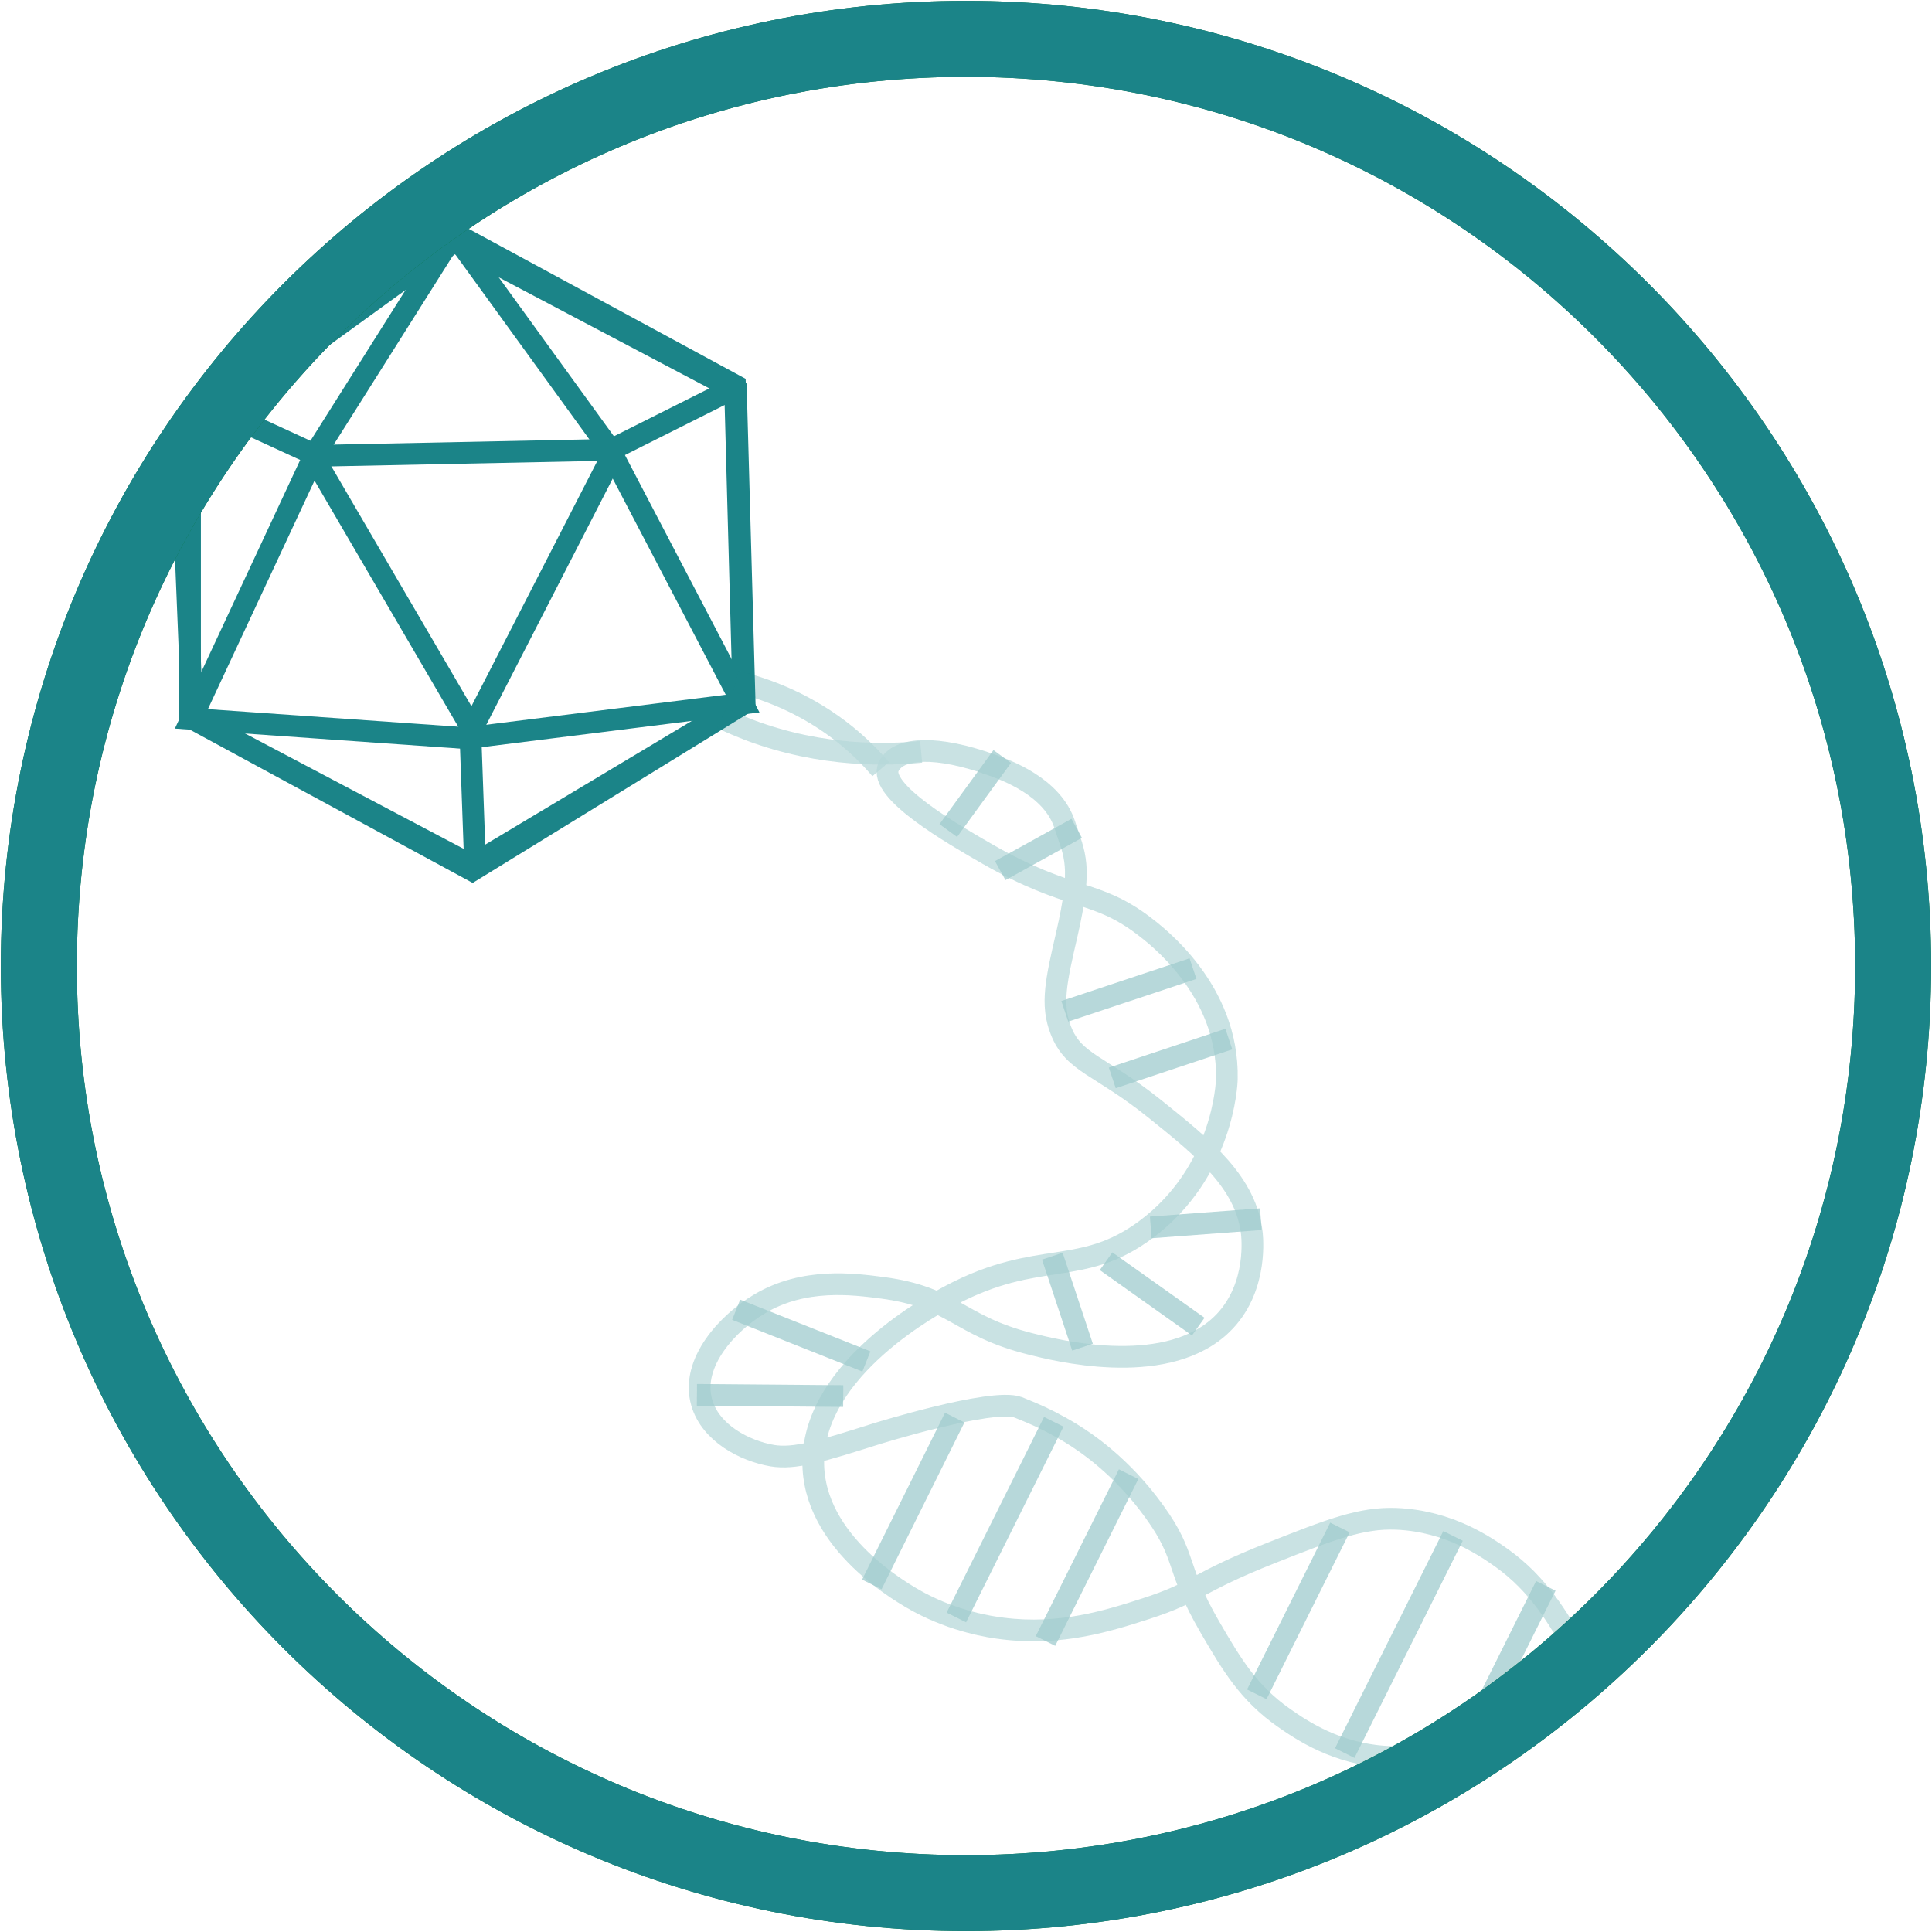 <svg width="96" height="96" viewBox="0 0 96 96" fill="none" xmlns="http://www.w3.org/2000/svg">
<path d="M23.438 43L9.443 35.612L9.443 21.5L22.562 12L36.568 19.387L37 34.878L23.438 43Z" stroke="#1B8488" stroke-width="1.079" stroke-miterlimit="10"/>
<path d="M22.6 11.61L9 22L9.56 35.71L23.47 43.25L36.95 34.96L36.52 19.15L22.6 11.61Z" stroke="#1B8488" stroke-width="1.079" stroke-miterlimit="10"/>
<path d="M10 20L15.76 22.65L30.37 22.35L36.57 19.24" stroke="#1B8488" stroke-width="1.079" stroke-miterlimit="10"/>
<path d="M9.51 35.72L23.18 36.68L36.9 34.96L30.26 22.26L22.55 11.62L15.65 22.56L9.51 35.72Z" stroke="#1B8488" stroke-width="1.079" stroke-miterlimit="10"/>
<path d="M23.62 43.37L23.37 36.38L30.47 22.55" stroke="#1B8488" stroke-width="1.079" stroke-miterlimit="10"/>
<path d="M23.36 36.05L15.4 22.42" stroke="#1B8488" stroke-width="1.079" stroke-miterlimit="10"/>
<g opacity="0.75">
<g opacity="0.75">
<g opacity="0.75">
<path opacity="0.75" d="M62.45 84.19L66.58 75.9" stroke="#1B8488" stroke-width="1.079" stroke-miterlimit="10"/>
<path opacity="0.75" d="M66.82 87.11L72.2 76.32" stroke="#1B8488" stroke-width="1.079" stroke-miterlimit="10"/>
<path opacity="0.75" d="M72.68 87.09L76.81 78.8" stroke="#1B8488" stroke-width="1.079" stroke-miterlimit="10"/>
<path opacity="0.75" d="M47.52 80.37L52.36 70.65" stroke="#1B8488" stroke-width="1.079" stroke-miterlimit="10"/>
<path opacity="0.75" d="M51.95 81.54L56.08 73.25" stroke="#1B8488" stroke-width="1.079" stroke-miterlimit="10"/>
<path opacity="0.75" d="M43.32 78.73L47.44 70.44" stroke="#1B8488" stroke-width="1.079" stroke-miterlimit="10"/>
<path opacity="0.75" d="M34.63 69.31L41.9 69.37" stroke="#1B8488" stroke-width="1.079" stroke-miterlimit="10"/>
<path opacity="0.75" d="M36.58 65.08L43.05 67.65" stroke="#1B8488" stroke-width="1.079" stroke-miterlimit="10"/>
<path opacity="0.75" d="M52.29 62.42L53.79 66.94" stroke="#1B8488" stroke-width="1.079" stroke-miterlimit="10"/>
<path opacity="0.75" d="M54.96 62.67L59.54 65.92" stroke="#1B8488" stroke-width="1.079" stroke-miterlimit="10"/>
<path opacity="0.75" d="M61.06 51.63L55.27 53.56" stroke="#1B8488" stroke-width="1.079" stroke-miterlimit="10"/>
<path opacity="0.75" d="M57.18 60.99L62.65 60.58" stroke="#1B8488" stroke-width="1.079" stroke-miterlimit="10"/>
<path opacity="0.75" d="M59.28 48.13L52.91 50.25" stroke="#1B8488" stroke-width="1.079" stroke-miterlimit="10"/>
<path opacity="0.75" d="M53.5 41.16L49.7 43.26" stroke="#1B8488" stroke-width="1.079" stroke-miterlimit="10"/>
<path opacity="0.75" d="M49.8 37.59L47.12 41.27" stroke="#1B8488" stroke-width="1.079" stroke-miterlimit="10"/>
<g opacity="0.75">
<path opacity="0.75" d="M75.26 85.6C72.28 86.78 70.76 87.37 69.02 87.3C66.42 87.19 64.62 85.93 63.8 85.36C62.05 84.13 61.23 82.76 60.12 80.85C58.36 77.82 59.02 77.41 57.36 75.11C55.72 72.83 53.92 71.65 53.22 71.22C52.5 70.78 51.83 70.45 51.25 70.2C51.25 70.2 50.89 70.05 50.59 69.93C49.3 69.45 43.5 71.26 43.5 71.26C40.84 72.1 39.49 72.52 38.37 72.33C36.99 72.09 35.31 71.21 34.87 69.7C34.29 67.7 36.21 65.69 37.76 64.78C39.96 63.48 42.39 63.8 43.84 63.99C47.42 64.46 47.58 65.87 51.21 66.78C52.43 67.09 57.69 68.42 60.52 65.98C62.46 64.3 62.24 61.71 62.21 61.34C61.95 58.77 59.81 57.05 57.42 55.13C54.61 52.87 53.36 52.86 52.71 51.19C52.21 49.91 52.48 48.72 53 46.47C53.81 42.96 53.4 42.51 52.91 40.99C52.3 39.09 49.98 38.26 49.22 37.99C46.62 37.06 44.61 37.08 44.15 38.11C43.62 39.32 47.37 41.46 49.05 42.43C53.16 44.79 54.4 44.17 56.8 45.98C57.46 46.48 61.06 49.19 60.96 53.61C60.96 53.83 60.78 58.23 56.95 61.09C53.73 63.49 51.61 62.06 47.27 64.35C46.51 64.75 40.46 67.94 40.41 72.6C40.36 76.68 44.94 79.22 45.68 79.62C47.46 80.57 49.15 80.84 49.83 80.92C52.7 81.28 55.03 80.55 56.92 79.94C59.53 79.1 59.39 78.66 63.15 77.17C66.13 75.99 67.65 75.4 69.39 75.47C72.04 75.58 73.87 76.89 74.61 77.41C76.46 78.73 77.42 80.41 78.29 81.92C78.64 82.52 78.94 83.06 79.26 83.85" stroke="#1B8488" stroke-width="1.079" stroke-miterlimit="10"/>
<path opacity="0.75" d="M36.58 33.86C37.06 33.98 37.54 34.12 38.04 34.3C41.12 35.4 42.92 37.23 43.76 38.22" stroke="#1B8488" stroke-width="1.079" stroke-miterlimit="10"/>
<path opacity="0.75" d="M45.77 37.36C44.2 37.51 40.89 37.65 37.25 36.28C36.76 36.09 36.29 35.89 35.86 35.69" stroke="#1B8488" stroke-width="1.079" stroke-miterlimit="10"/>
</g>
</g>
</g>
</g>
<path d="M48 94.07C73.444 94.07 94.07 73.444 94.07 48C94.07 22.556 73.444 1.93 48 1.93C22.556 1.93 1.93 22.556 1.93 48C1.93 73.444 22.556 94.07 48 94.07Z" stroke="#03733C" stroke-width="3.776" stroke-miterlimit="10"/>
<path d="M48 94.07C73.444 94.07 94.07 73.444 94.07 48C94.07 22.556 73.444 1.93 48 1.93C22.556 1.93 1.93 22.556 1.93 48C1.93 73.444 22.556 94.07 48 94.07Z" stroke="#1B8488" stroke-width="3.776" stroke-miterlimit="10"/>
</svg>
